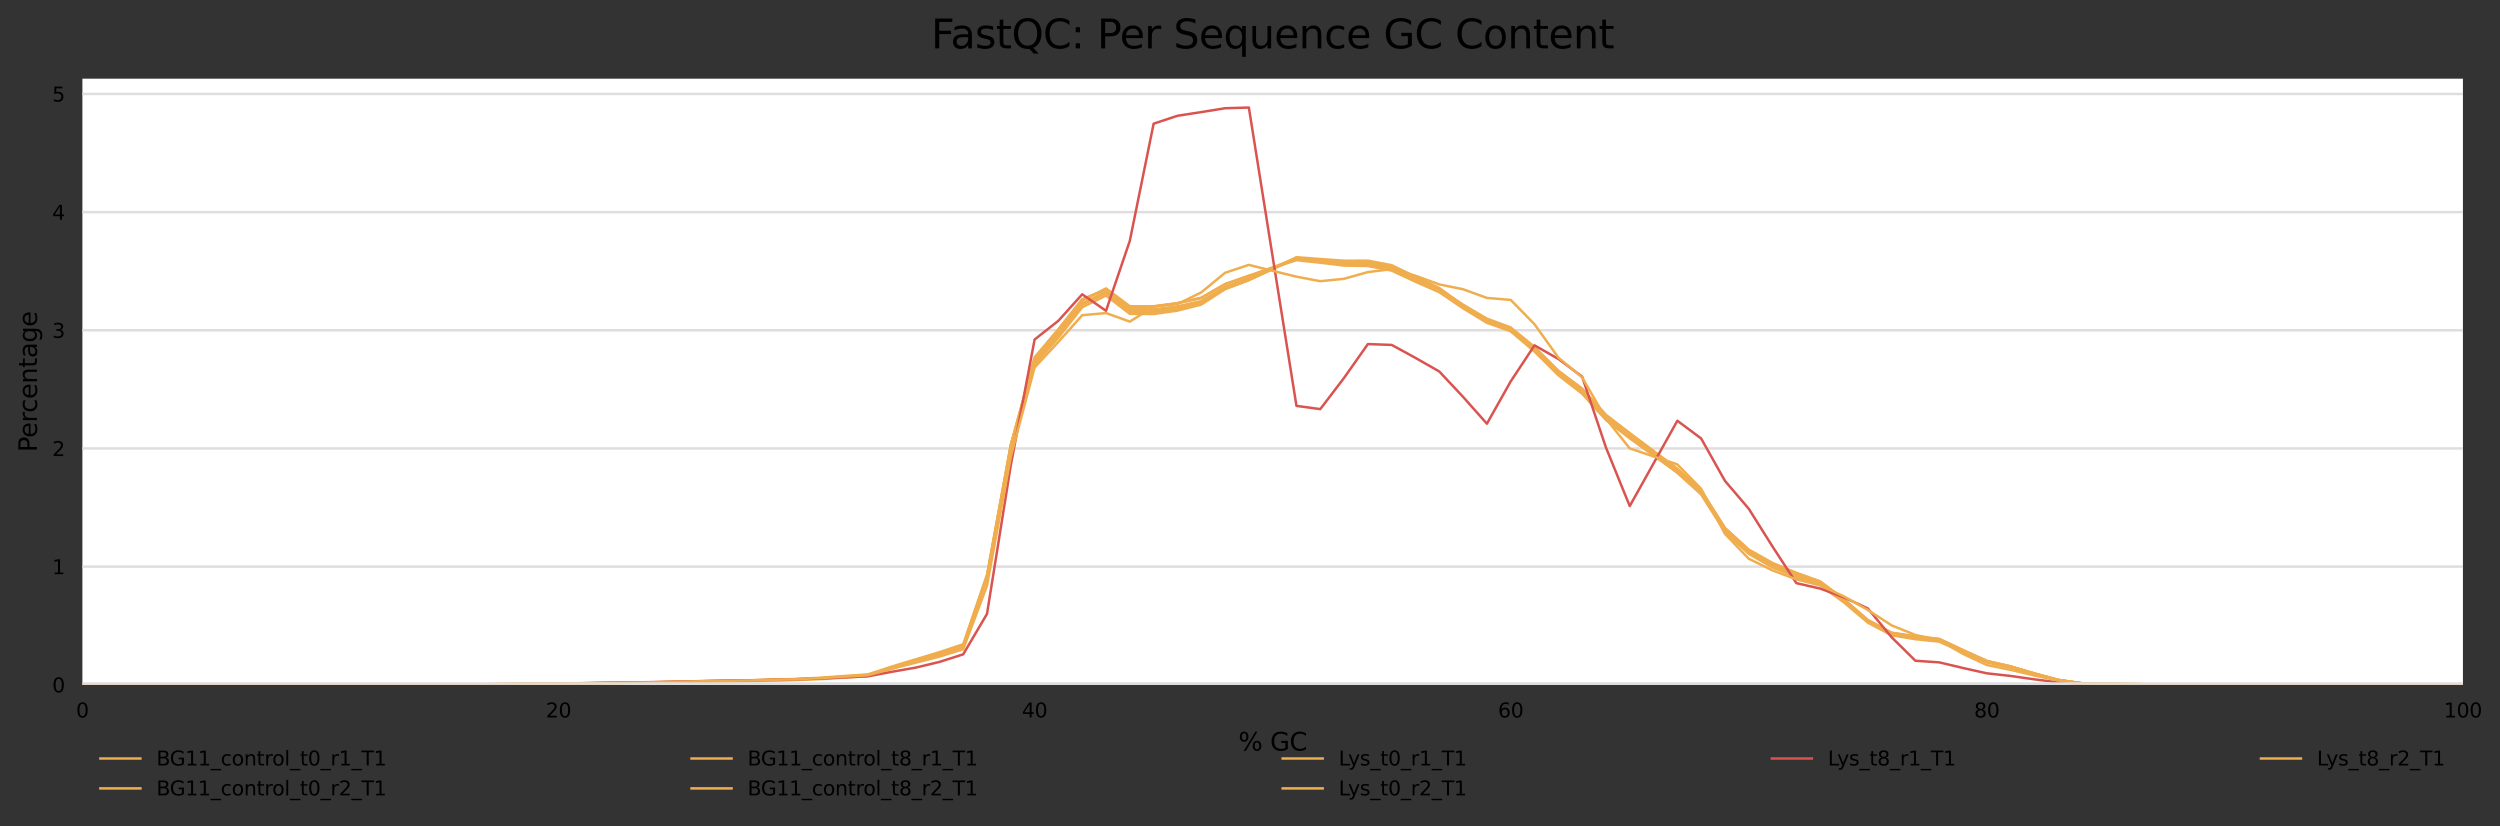 <?xml version="1.0" encoding="utf-8" standalone="no"?>
<!DOCTYPE svg PUBLIC "-//W3C//DTD SVG 1.1//EN"
  "http://www.w3.org/Graphics/SVG/1.1/DTD/svg11.dtd">
<svg xmlns:xlink="http://www.w3.org/1999/xlink" width="1000.298pt" height="330.542pt" viewBox="0 0 1000.298 330.542" xmlns="http://www.w3.org/2000/svg" version="1.1">
 <rect x="0" y="0" width="1000.298" height="330.542" fill="#333333" stroke="none"/>
 <defs>
  <style type="text/css">*{stroke-linejoin: round; stroke-linecap: butt}</style>
 </defs>
 <g id="figure_1">
  <g id="axes_1">
   <g id="patch_1">
    <path d="M 32.968 273.99 
L 985.463 273.99 
L 985.463 31.483 
L 32.968 31.483 
z
" style="fill: #ffffff"/>
   </g>
   <g id="matplotlib.axis_1">
    <g id="xtick_1">
     <g id="text_1">
      <!-- 0 -->
      <g transform="translate(30.423 287.069) scale(0.08 -0.08)">
       <defs>
        <path id="DejaVuSans-30" d="M 2034 4250 
Q 1547 4250 1301 3770 
Q 1056 3291 1056 2328 
Q 1056 1369 1301 889 
Q 1547 409 2034 409 
Q 2525 409 2770 889 
Q 3016 1369 3016 2328 
Q 3016 3291 2770 3770 
Q 2525 4250 2034 4250 
z
M 2034 4750 
Q 2819 4750 3233 4129 
Q 3647 3509 3647 2328 
Q 3647 1150 3233 529 
Q 2819 -91 2034 -91 
Q 1250 -91 836 529 
Q 422 1150 422 2328 
Q 422 3509 836 4129 
Q 1250 4750 2034 4750 
z
" transform="scale(0.016)"/>
       </defs>
       <use xlink:href="#DejaVuSans-30"/>
      </g>
     </g>
    </g>
    <g id="xtick_2">
     <g id="text_2">
      <!-- 20 -->
      <g transform="translate(218.377 287.069) scale(0.08 -0.08)">
       <defs>
        <path id="DejaVuSans-32" d="M 1228 531 
L 3431 531 
L 3431 0 
L 469 0 
L 469 531 
Q 828 903 1448 1529 
Q 2069 2156 2228 2338 
Q 2531 2678 2651 2914 
Q 2772 3150 2772 3378 
Q 2772 3750 2511 3984 
Q 2250 4219 1831 4219 
Q 1534 4219 1204 4116 
Q 875 4013 500 3803 
L 500 4441 
Q 881 4594 1212 4672 
Q 1544 4750 1819 4750 
Q 2544 4750 2975 4387 
Q 3406 4025 3406 3419 
Q 3406 3131 3298 2873 
Q 3191 2616 2906 2266 
Q 2828 2175 2409 1742 
Q 1991 1309 1228 531 
z
" transform="scale(0.016)"/>
       </defs>
       <use xlink:href="#DejaVuSans-32"/>
       <use xlink:href="#DejaVuSans-30" x="63.623"/>
      </g>
     </g>
    </g>
    <g id="xtick_3">
     <g id="text_3">
      <!-- 40 -->
      <g transform="translate(408.876 287.069) scale(0.08 -0.08)">
       <defs>
        <path id="DejaVuSans-34" d="M 2419 4116 
L 825 1625 
L 2419 1625 
L 2419 4116 
z
M 2253 4666 
L 3047 4666 
L 3047 1625 
L 3713 1625 
L 3713 1100 
L 3047 1100 
L 3047 0 
L 2419 0 
L 2419 1100 
L 313 1100 
L 313 1709 
L 2253 4666 
z
" transform="scale(0.016)"/>
       </defs>
       <use xlink:href="#DejaVuSans-34"/>
       <use xlink:href="#DejaVuSans-30" x="63.623"/>
      </g>
     </g>
    </g>
    <g id="xtick_4">
     <g id="text_4">
      <!-- 60 -->
      <g transform="translate(599.375 287.069) scale(0.08 -0.08)">
       <defs>
        <path id="DejaVuSans-36" d="M 2113 2584 
Q 1688 2584 1439 2293 
Q 1191 2003 1191 1497 
Q 1191 994 1439 701 
Q 1688 409 2113 409 
Q 2538 409 2786 701 
Q 3034 994 3034 1497 
Q 3034 2003 2786 2293 
Q 2538 2584 2113 2584 
z
M 3366 4563 
L 3366 3988 
Q 3128 4100 2886 4159 
Q 2644 4219 2406 4219 
Q 1781 4219 1451 3797 
Q 1122 3375 1075 2522 
Q 1259 2794 1537 2939 
Q 1816 3084 2150 3084 
Q 2853 3084 3261 2657 
Q 3669 2231 3669 1497 
Q 3669 778 3244 343 
Q 2819 -91 2113 -91 
Q 1303 -91 875 529 
Q 447 1150 447 2328 
Q 447 3434 972 4092 
Q 1497 4750 2381 4750 
Q 2619 4750 2861 4703 
Q 3103 4656 3366 4563 
z
" transform="scale(0.016)"/>
       </defs>
       <use xlink:href="#DejaVuSans-36"/>
       <use xlink:href="#DejaVuSans-30" x="63.623"/>
      </g>
     </g>
    </g>
    <g id="xtick_5">
     <g id="text_5">
      <!-- 80 -->
      <g transform="translate(789.874 287.069) scale(0.08 -0.08)">
       <defs>
        <path id="DejaVuSans-38" d="M 2034 2216 
Q 1584 2216 1326 1975 
Q 1069 1734 1069 1313 
Q 1069 891 1326 650 
Q 1584 409 2034 409 
Q 2484 409 2743 651 
Q 3003 894 3003 1313 
Q 3003 1734 2745 1975 
Q 2488 2216 2034 2216 
z
M 1403 2484 
Q 997 2584 770 2862 
Q 544 3141 544 3541 
Q 544 4100 942 4425 
Q 1341 4750 2034 4750 
Q 2731 4750 3128 4425 
Q 3525 4100 3525 3541 
Q 3525 3141 3298 2862 
Q 3072 2584 2669 2484 
Q 3125 2378 3379 2068 
Q 3634 1759 3634 1313 
Q 3634 634 3220 271 
Q 2806 -91 2034 -91 
Q 1263 -91 848 271 
Q 434 634 434 1313 
Q 434 1759 690 2068 
Q 947 2378 1403 2484 
z
M 1172 3481 
Q 1172 3119 1398 2916 
Q 1625 2713 2034 2713 
Q 2441 2713 2670 2916 
Q 2900 3119 2900 3481 
Q 2900 3844 2670 4047 
Q 2441 4250 2034 4250 
Q 1625 4250 1398 4047 
Q 1172 3844 1172 3481 
z
" transform="scale(0.016)"/>
       </defs>
       <use xlink:href="#DejaVuSans-38"/>
       <use xlink:href="#DejaVuSans-30" x="63.623"/>
      </g>
     </g>
    </g>
    <g id="xtick_6">
     <g id="text_6">
      <!-- 100 -->
      <g transform="translate(977.828 287.069) scale(0.08 -0.08)">
       <defs>
        <path id="DejaVuSans-31" d="M 794 531 
L 1825 531 
L 1825 4091 
L 703 3866 
L 703 4441 
L 1819 4666 
L 2450 4666 
L 2450 531 
L 3481 531 
L 3481 0 
L 794 0 
L 794 531 
z
" transform="scale(0.016)"/>
       </defs>
       <use xlink:href="#DejaVuSans-31"/>
       <use xlink:href="#DejaVuSans-30" x="63.623"/>
       <use xlink:href="#DejaVuSans-30" x="127.246"/>
      </g>
     </g>
    </g>
    <g id="text_7">
     <!-- % GC -->
     <g transform="translate(495.51 300.331) scale(0.1 -0.1)">
      <defs>
       <path id="DejaVuSans-25" d="M 4653 2053 
Q 4381 2053 4226 1822 
Q 4072 1591 4072 1178 
Q 4072 772 4226 539 
Q 4381 306 4653 306 
Q 4919 306 5073 539 
Q 5228 772 5228 1178 
Q 5228 1588 5073 1820 
Q 4919 2053 4653 2053 
z
M 4653 2450 
Q 5147 2450 5437 2106 
Q 5728 1763 5728 1178 
Q 5728 594 5436 251 
Q 5144 -91 4653 -91 
Q 4153 -91 3862 251 
Q 3572 594 3572 1178 
Q 3572 1766 3864 2108 
Q 4156 2450 4653 2450 
z
M 1428 4353 
Q 1159 4353 1004 4120 
Q 850 3888 850 3481 
Q 850 3069 1003 2837 
Q 1156 2606 1428 2606 
Q 1700 2606 1854 2837 
Q 2009 3069 2009 3481 
Q 2009 3884 1853 4118 
Q 1697 4353 1428 4353 
z
M 4250 4750 
L 4750 4750 
L 1831 -91 
L 1331 -91 
L 4250 4750 
z
M 1428 4750 
Q 1922 4750 2215 4408 
Q 2509 4066 2509 3481 
Q 2509 2891 2217 2550 
Q 1925 2209 1428 2209 
Q 931 2209 642 2551 
Q 353 2894 353 3481 
Q 353 4063 643 4406 
Q 934 4750 1428 4750 
z
" transform="scale(0.016)"/>
       <path id="DejaVuSans-20" transform="scale(0.016)"/>
       <path id="DejaVuSans-47" d="M 3809 666 
L 3809 1919 
L 2778 1919 
L 2778 2438 
L 4434 2438 
L 4434 434 
Q 4069 175 3628 42 
Q 3188 -91 2688 -91 
Q 1594 -91 976 548 
Q 359 1188 359 2328 
Q 359 3472 976 4111 
Q 1594 4750 2688 4750 
Q 3144 4750 3555 4637 
Q 3966 4525 4313 4306 
L 4313 3634 
Q 3963 3931 3569 4081 
Q 3175 4231 2741 4231 
Q 1884 4231 1454 3753 
Q 1025 3275 1025 2328 
Q 1025 1384 1454 906 
Q 1884 428 2741 428 
Q 3075 428 3337 486 
Q 3600 544 3809 666 
z
" transform="scale(0.016)"/>
       <path id="DejaVuSans-43" d="M 4122 4306 
L 4122 3641 
Q 3803 3938 3442 4084 
Q 3081 4231 2675 4231 
Q 1875 4231 1450 3742 
Q 1025 3253 1025 2328 
Q 1025 1406 1450 917 
Q 1875 428 2675 428 
Q 3081 428 3442 575 
Q 3803 722 4122 1019 
L 4122 359 
Q 3791 134 3420 21 
Q 3050 -91 2638 -91 
Q 1578 -91 968 557 
Q 359 1206 359 2328 
Q 359 3453 968 4101 
Q 1578 4750 2638 4750 
Q 3056 4750 3426 4639 
Q 3797 4528 4122 4306 
z
" transform="scale(0.016)"/>
      </defs>
      <use xlink:href="#DejaVuSans-25"/>
      <use xlink:href="#DejaVuSans-20" x="95.02"/>
      <use xlink:href="#DejaVuSans-47" x="126.807"/>
      <use xlink:href="#DejaVuSans-43" x="204.297"/>
     </g>
    </g>
   </g>
   <g id="matplotlib.axis_2">
    <g id="ytick_1">
     <g id="line2d_1">
      <path d="M 32.968 273.99 
L 985.463 273.99 
" clip-path="url(#p238d40c24c)" style="fill: none; stroke: #dedede; stroke-linecap: square"/>
     </g>
     <g id="text_8">
      <!-- 0 -->
      <g transform="translate(20.878 277.029) scale(0.08 -0.08)">
       <use xlink:href="#DejaVuSans-30"/>
      </g>
     </g>
    </g>
    <g id="ytick_2">
     <g id="line2d_2">
      <path d="M 32.968 226.711 
L 985.463 226.711 
" clip-path="url(#p238d40c24c)" style="fill: none; stroke: #dedede; stroke-linecap: square"/>
     </g>
     <g id="text_9">
      <!-- 1 -->
      <g transform="translate(20.878 229.75) scale(0.08 -0.08)">
       <use xlink:href="#DejaVuSans-31"/>
      </g>
     </g>
    </g>
    <g id="ytick_3">
     <g id="line2d_3">
      <path d="M 32.968 179.431 
L 985.463 179.431 
" clip-path="url(#p238d40c24c)" style="fill: none; stroke: #dedede; stroke-linecap: square"/>
     </g>
     <g id="text_10">
      <!-- 2 -->
      <g transform="translate(20.878 182.471) scale(0.08 -0.08)">
       <use xlink:href="#DejaVuSans-32"/>
      </g>
     </g>
    </g>
    <g id="ytick_4">
     <g id="line2d_4">
      <path d="M 32.968 132.152 
L 985.463 132.152 
" clip-path="url(#p238d40c24c)" style="fill: none; stroke: #dedede; stroke-linecap: square"/>
     </g>
     <g id="text_11">
      <!-- 3 -->
      <g transform="translate(20.878 135.191) scale(0.08 -0.08)">
       <defs>
        <path id="DejaVuSans-33" d="M 2597 2516 
Q 3050 2419 3304 2112 
Q 3559 1806 3559 1356 
Q 3559 666 3084 287 
Q 2609 -91 1734 -91 
Q 1441 -91 1130 -33 
Q 819 25 488 141 
L 488 750 
Q 750 597 1062 519 
Q 1375 441 1716 441 
Q 2309 441 2620 675 
Q 2931 909 2931 1356 
Q 2931 1769 2642 2001 
Q 2353 2234 1838 2234 
L 1294 2234 
L 1294 2753 
L 1863 2753 
Q 2328 2753 2575 2939 
Q 2822 3125 2822 3475 
Q 2822 3834 2567 4026 
Q 2313 4219 1838 4219 
Q 1578 4219 1281 4162 
Q 984 4106 628 3988 
L 628 4550 
Q 988 4650 1302 4700 
Q 1616 4750 1894 4750 
Q 2613 4750 3031 4423 
Q 3450 4097 3450 3541 
Q 3450 3153 3228 2886 
Q 3006 2619 2597 2516 
z
" transform="scale(0.016)"/>
       </defs>
       <use xlink:href="#DejaVuSans-33"/>
      </g>
     </g>
    </g>
    <g id="ytick_5">
     <g id="line2d_5">
      <path d="M 32.968 84.872 
L 985.463 84.872 
" clip-path="url(#p238d40c24c)" style="fill: none; stroke: #dedede; stroke-linecap: square"/>
     </g>
     <g id="text_12">
      <!-- 4 -->
      <g transform="translate(20.878 87.912) scale(0.08 -0.08)">
       <use xlink:href="#DejaVuSans-34"/>
      </g>
     </g>
    </g>
    <g id="ytick_6">
     <g id="line2d_6">
      <path d="M 32.968 37.593 
L 985.463 37.593 
" clip-path="url(#p238d40c24c)" style="fill: none; stroke: #dedede; stroke-linecap: square"/>
     </g>
     <g id="text_13">
      <!-- 5 -->
      <g transform="translate(20.878 40.632) scale(0.08 -0.08)">
       <defs>
        <path id="DejaVuSans-35" d="M 691 4666 
L 3169 4666 
L 3169 4134 
L 1269 4134 
L 1269 2991 
Q 1406 3038 1543 3061 
Q 1681 3084 1819 3084 
Q 2600 3084 3056 2656 
Q 3513 2228 3513 1497 
Q 3513 744 3044 326 
Q 2575 -91 1722 -91 
Q 1428 -91 1123 -41 
Q 819 9 494 109 
L 494 744 
Q 775 591 1075 516 
Q 1375 441 1709 441 
Q 2250 441 2565 725 
Q 2881 1009 2881 1497 
Q 2881 1984 2565 2268 
Q 2250 2553 1709 2553 
Q 1456 2553 1204 2497 
Q 953 2441 691 2322 
L 691 4666 
z
" transform="scale(0.016)"/>
       </defs>
       <use xlink:href="#DejaVuSans-35"/>
      </g>
     </g>
    </g>
    <g id="text_14">
     <!-- Percentage -->
     <g transform="translate(14.798 180.859) rotate(-90) scale(0.1 -0.1)">
      <defs>
       <path id="DejaVuSans-50" d="M 1259 4147 
L 1259 2394 
L 2053 2394 
Q 2494 2394 2734 2622 
Q 2975 2850 2975 3272 
Q 2975 3691 2734 3919 
Q 2494 4147 2053 4147 
L 1259 4147 
z
M 628 4666 
L 2053 4666 
Q 2838 4666 3239 4311 
Q 3641 3956 3641 3272 
Q 3641 2581 3239 2228 
Q 2838 1875 2053 1875 
L 1259 1875 
L 1259 0 
L 628 0 
L 628 4666 
z
" transform="scale(0.016)"/>
       <path id="DejaVuSans-65" d="M 3597 1894 
L 3597 1613 
L 953 1613 
Q 991 1019 1311 708 
Q 1631 397 2203 397 
Q 2534 397 2845 478 
Q 3156 559 3463 722 
L 3463 178 
Q 3153 47 2828 -22 
Q 2503 -91 2169 -91 
Q 1331 -91 842 396 
Q 353 884 353 1716 
Q 353 2575 817 3079 
Q 1281 3584 2069 3584 
Q 2775 3584 3186 3129 
Q 3597 2675 3597 1894 
z
M 3022 2063 
Q 3016 2534 2758 2815 
Q 2500 3097 2075 3097 
Q 1594 3097 1305 2825 
Q 1016 2553 972 2059 
L 3022 2063 
z
" transform="scale(0.016)"/>
       <path id="DejaVuSans-72" d="M 2631 2963 
Q 2534 3019 2420 3045 
Q 2306 3072 2169 3072 
Q 1681 3072 1420 2755 
Q 1159 2438 1159 1844 
L 1159 0 
L 581 0 
L 581 3500 
L 1159 3500 
L 1159 2956 
Q 1341 3275 1631 3429 
Q 1922 3584 2338 3584 
Q 2397 3584 2469 3576 
Q 2541 3569 2628 3553 
L 2631 2963 
z
" transform="scale(0.016)"/>
       <path id="DejaVuSans-63" d="M 3122 3366 
L 3122 2828 
Q 2878 2963 2633 3030 
Q 2388 3097 2138 3097 
Q 1578 3097 1268 2742 
Q 959 2388 959 1747 
Q 959 1106 1268 751 
Q 1578 397 2138 397 
Q 2388 397 2633 464 
Q 2878 531 3122 666 
L 3122 134 
Q 2881 22 2623 -34 
Q 2366 -91 2075 -91 
Q 1284 -91 818 406 
Q 353 903 353 1747 
Q 353 2603 823 3093 
Q 1294 3584 2113 3584 
Q 2378 3584 2631 3529 
Q 2884 3475 3122 3366 
z
" transform="scale(0.016)"/>
       <path id="DejaVuSans-6e" d="M 3513 2113 
L 3513 0 
L 2938 0 
L 2938 2094 
Q 2938 2591 2744 2837 
Q 2550 3084 2163 3084 
Q 1697 3084 1428 2787 
Q 1159 2491 1159 1978 
L 1159 0 
L 581 0 
L 581 3500 
L 1159 3500 
L 1159 2956 
Q 1366 3272 1645 3428 
Q 1925 3584 2291 3584 
Q 2894 3584 3203 3211 
Q 3513 2838 3513 2113 
z
" transform="scale(0.016)"/>
       <path id="DejaVuSans-74" d="M 1172 4494 
L 1172 3500 
L 2356 3500 
L 2356 3053 
L 1172 3053 
L 1172 1153 
Q 1172 725 1289 603 
Q 1406 481 1766 481 
L 2356 481 
L 2356 0 
L 1766 0 
Q 1100 0 847 248 
Q 594 497 594 1153 
L 594 3053 
L 172 3053 
L 172 3500 
L 594 3500 
L 594 4494 
L 1172 4494 
z
" transform="scale(0.016)"/>
       <path id="DejaVuSans-61" d="M 2194 1759 
Q 1497 1759 1228 1600 
Q 959 1441 959 1056 
Q 959 750 1161 570 
Q 1363 391 1709 391 
Q 2188 391 2477 730 
Q 2766 1069 2766 1631 
L 2766 1759 
L 2194 1759 
z
M 3341 1997 
L 3341 0 
L 2766 0 
L 2766 531 
Q 2569 213 2275 61 
Q 1981 -91 1556 -91 
Q 1019 -91 701 211 
Q 384 513 384 1019 
Q 384 1609 779 1909 
Q 1175 2209 1959 2209 
L 2766 2209 
L 2766 2266 
Q 2766 2663 2505 2880 
Q 2244 3097 1772 3097 
Q 1472 3097 1187 3025 
Q 903 2953 641 2809 
L 641 3341 
Q 956 3463 1253 3523 
Q 1550 3584 1831 3584 
Q 2591 3584 2966 3190 
Q 3341 2797 3341 1997 
z
" transform="scale(0.016)"/>
       <path id="DejaVuSans-67" d="M 2906 1791 
Q 2906 2416 2648 2759 
Q 2391 3103 1925 3103 
Q 1463 3103 1205 2759 
Q 947 2416 947 1791 
Q 947 1169 1205 825 
Q 1463 481 1925 481 
Q 2391 481 2648 825 
Q 2906 1169 2906 1791 
z
M 3481 434 
Q 3481 -459 3084 -895 
Q 2688 -1331 1869 -1331 
Q 1566 -1331 1297 -1286 
Q 1028 -1241 775 -1147 
L 775 -588 
Q 1028 -725 1275 -790 
Q 1522 -856 1778 -856 
Q 2344 -856 2625 -561 
Q 2906 -266 2906 331 
L 2906 616 
Q 2728 306 2450 153 
Q 2172 0 1784 0 
Q 1141 0 747 490 
Q 353 981 353 1791 
Q 353 2603 747 3093 
Q 1141 3584 1784 3584 
Q 2172 3584 2450 3431 
Q 2728 3278 2906 2969 
L 2906 3500 
L 3481 3500 
L 3481 434 
z
" transform="scale(0.016)"/>
      </defs>
      <use xlink:href="#DejaVuSans-50"/>
      <use xlink:href="#DejaVuSans-65" x="56.678"/>
      <use xlink:href="#DejaVuSans-72" x="118.201"/>
      <use xlink:href="#DejaVuSans-63" x="157.064"/>
      <use xlink:href="#DejaVuSans-65" x="212.045"/>
      <use xlink:href="#DejaVuSans-6e" x="273.568"/>
      <use xlink:href="#DejaVuSans-74" x="336.947"/>
      <use xlink:href="#DejaVuSans-61" x="376.156"/>
      <use xlink:href="#DejaVuSans-67" x="437.436"/>
      <use xlink:href="#DejaVuSans-65" x="500.912"/>
     </g>
    </g>
   </g>
   <g id="line2d_7">
    <path d="M 32.968 273.962 
L 42.493 273.962 
L 52.018 273.963 
L 61.543 273.962 
L 71.068 273.961 
L 80.593 273.962 
L 90.118 273.961 
L 99.643 273.959 
L 109.168 273.957 
L 118.693 273.954 
L 128.218 273.951 
L 137.743 273.948 
L 147.268 273.945 
L 156.792 273.932 
L 166.317 273.912 
L 175.842 273.888 
L 185.367 273.852 
L 194.892 273.802 
L 204.417 273.728 
L 213.942 273.643 
L 223.467 273.562 
L 232.992 273.461 
L 242.517 273.342 
L 252.042 273.227 
L 261.567 273.114 
L 271.092 272.978 
L 280.617 272.806 
L 290.142 272.685 
L 299.667 272.539 
L 309.192 272.336 
L 318.717 272.099 
L 328.242 271.74 
L 337.767 271.149 
L 347.291 270.551 
L 356.816 267.536 
L 366.341 264.708 
L 375.866 261.932 
L 385.391 258.879 
L 394.916 230.908 
L 404.441 178.98 
L 413.966 145.282 
L 423.491 134.222 
L 433.016 121.95 
L 442.541 117.264 
L 452.066 124.731 
L 461.591 124.856 
L 471.116 123.528 
L 480.641 121.324 
L 490.166 115.539 
L 499.691 112.041 
L 509.216 107.715 
L 518.741 103.375 
L 528.266 104.259 
L 537.79 105.573 
L 547.315 106.05 
L 556.84 107.709 
L 566.365 111.914 
L 575.89 115.871 
L 585.415 121.907 
L 594.94 127.487 
L 604.465 131.017 
L 613.99 138.793 
L 623.515 148.356 
L 633.04 155.869 
L 642.565 166.11 
L 652.09 173.278 
L 661.615 180.468 
L 671.14 187.634 
L 680.665 196.237 
L 690.19 211.236 
L 699.715 219.898 
L 709.24 225.264 
L 718.765 229.186 
L 728.289 232.606 
L 737.814 239.791 
L 747.339 248.136 
L 756.864 253.151 
L 766.389 254.552 
L 775.914 255.588 
L 785.439 260.106 
L 794.964 264.447 
L 804.489 266.63 
L 814.014 269.479 
L 823.539 272.065 
L 833.064 273.406 
L 842.589 273.589 
L 852.114 273.722 
L 861.639 273.827 
L 871.164 273.884 
L 880.689 273.907 
L 890.214 273.918 
L 899.739 273.934 
L 909.264 273.95 
L 918.788 273.957 
L 928.313 273.958 
L 937.838 273.96 
L 947.363 273.961 
L 956.888 273.961 
L 966.413 273.961 
L 975.938 273.961 
L 985.463 273.961 
" clip-path="url(#p238d40c24c)" style="fill: none; stroke: #f0ad4e; stroke-linecap: square"/>
   </g>
   <g id="line2d_8">
    <path d="M 32.968 273.964 
L 42.493 273.964 
L 52.018 273.964 
L 61.543 273.964 
L 71.068 273.963 
L 80.593 273.963 
L 90.118 273.963 
L 99.643 273.961 
L 109.168 273.958 
L 118.693 273.953 
L 128.218 273.95 
L 137.743 273.946 
L 147.268 273.941 
L 156.792 273.928 
L 166.317 273.909 
L 175.842 273.886 
L 185.367 273.851 
L 194.892 273.805 
L 204.417 273.731 
L 213.942 273.644 
L 223.467 273.559 
L 232.992 273.457 
L 242.517 273.342 
L 252.042 273.221 
L 261.567 273.088 
L 271.092 272.94 
L 280.617 272.749 
L 290.142 272.594 
L 299.667 272.432 
L 309.192 272.217 
L 318.717 271.937 
L 328.242 271.517 
L 337.767 270.878 
L 347.291 270.234 
L 356.816 267.242 
L 366.341 264.495 
L 375.866 261.765 
L 385.391 258.696 
L 394.916 231.034 
L 404.441 179.085 
L 413.966 144.792 
L 423.491 133.519 
L 433.016 121.37 
L 442.541 116.754 
L 452.066 124.175 
L 461.591 124.411 
L 471.116 123.229 
L 480.641 121.124 
L 490.166 115.44 
L 499.691 111.964 
L 509.216 107.564 
L 518.741 103.146 
L 528.266 103.993 
L 537.79 105.155 
L 547.315 105.501 
L 556.84 107.368 
L 566.365 111.795 
L 575.89 115.885 
L 585.415 122.232 
L 594.94 128 
L 604.465 131.486 
L 613.99 139.302 
L 623.515 148.791 
L 633.04 156.159 
L 642.565 166.413 
L 652.09 173.561 
L 661.615 180.88 
L 671.14 188.187 
L 680.665 196.654 
L 690.19 211.523 
L 699.715 220.299 
L 709.24 225.68 
L 718.765 229.49 
L 728.289 232.935 
L 737.814 240.239 
L 747.339 248.574 
L 756.864 253.486 
L 766.389 254.857 
L 775.914 255.818 
L 785.439 260.177 
L 794.964 264.444 
L 804.489 266.643 
L 814.014 269.467 
L 823.539 272.047 
L 833.064 273.406 
L 842.589 273.596 
L 852.114 273.735 
L 861.639 273.838 
L 871.164 273.888 
L 880.689 273.91 
L 890.214 273.922 
L 899.739 273.937 
L 909.264 273.949 
L 918.788 273.953 
L 928.313 273.954 
L 937.838 273.956 
L 947.363 273.957 
L 956.888 273.957 
L 966.413 273.957 
L 975.938 273.957 
L 985.463 273.957 
" clip-path="url(#p238d40c24c)" style="fill: none; stroke: #f0ad4e; stroke-linecap: square"/>
   </g>
   <g id="line2d_9">
    <path d="M 32.968 273.958 
L 42.493 273.957 
L 52.018 273.957 
L 61.543 273.956 
L 71.068 273.956 
L 80.593 273.956 
L 90.118 273.955 
L 99.643 273.954 
L 109.168 273.95 
L 118.693 273.946 
L 128.218 273.941 
L 137.743 273.937 
L 147.268 273.933 
L 156.792 273.916 
L 166.317 273.894 
L 175.842 273.869 
L 185.367 273.828 
L 194.892 273.775 
L 204.417 273.695 
L 213.942 273.598 
L 223.467 273.505 
L 232.992 273.391 
L 242.517 273.253 
L 252.042 273.113 
L 261.567 272.971 
L 271.092 272.805 
L 280.617 272.563 
L 290.142 272.367 
L 299.667 272.181 
L 309.192 271.935 
L 318.717 271.641 
L 328.242 271.176 
L 337.767 270.478 
L 347.291 269.82 
L 356.816 266.704 
L 366.341 263.815 
L 375.866 260.947 
L 385.391 257.769 
L 394.916 229.939 
L 404.441 177.934 
L 413.966 143.973 
L 423.491 132.744 
L 433.016 120.343 
L 442.541 115.394 
L 452.066 122.53 
L 461.591 122.596 
L 471.116 121.285 
L 480.641 119.102 
L 490.166 113.638 
L 499.691 110.46 
L 509.216 106.957 
L 518.741 103.433 
L 528.266 104.061 
L 537.79 104.86 
L 547.315 105.063 
L 556.84 106.593 
L 566.365 111.027 
L 575.89 115.625 
L 585.415 122.561 
L 594.94 128.733 
L 604.465 132.54 
L 613.99 140.69 
L 623.515 150.142 
L 633.04 157.551 
L 642.565 168.055 
L 652.09 175.396 
L 661.615 182.278 
L 671.14 189.132 
L 680.665 197.82 
L 690.19 212.827 
L 699.715 221.616 
L 709.24 227.061 
L 718.765 230.902 
L 728.289 234.208 
L 737.814 241.059 
L 747.339 249.119 
L 756.864 254.194 
L 766.389 255.76 
L 775.914 256.741 
L 785.439 260.962 
L 794.964 265.105 
L 804.489 267.182 
L 814.014 269.706 
L 823.539 272.098 
L 833.064 273.41 
L 842.589 273.586 
L 852.114 273.716 
L 861.639 273.82 
L 871.164 273.875 
L 880.689 273.899 
L 890.214 273.912 
L 899.739 273.929 
L 909.264 273.943 
L 918.788 273.948 
L 928.313 273.95 
L 937.838 273.951 
L 947.363 273.952 
L 956.888 273.952 
L 966.413 273.952 
L 975.938 273.951 
L 985.463 273.951 
" clip-path="url(#p238d40c24c)" style="fill: none; stroke: #f0ad4e; stroke-linecap: square"/>
   </g>
   <g id="line2d_10">
    <path d="M 32.968 273.961 
L 42.493 273.961 
L 52.018 273.961 
L 61.543 273.96 
L 71.068 273.96 
L 80.593 273.96 
L 90.118 273.959 
L 99.643 273.957 
L 109.168 273.954 
L 118.693 273.949 
L 128.218 273.945 
L 137.743 273.943 
L 147.268 273.939 
L 156.792 273.923 
L 166.317 273.903 
L 175.842 273.879 
L 185.367 273.838 
L 194.892 273.789 
L 204.417 273.716 
L 213.942 273.622 
L 223.467 273.533 
L 232.992 273.434 
L 242.517 273.303 
L 252.042 273.166 
L 261.567 273.032 
L 271.092 272.863 
L 280.617 272.661 
L 290.142 272.514 
L 299.667 272.328 
L 309.192 272.104 
L 318.717 271.86 
L 328.242 271.42 
L 337.767 270.726 
L 347.291 270.086 
L 356.816 267.132 
L 366.341 264.39 
L 375.866 261.617 
L 385.391 258.537 
L 394.916 231.139 
L 404.441 179.683 
L 413.966 146.024 
L 423.491 135.088 
L 433.016 122.935 
L 442.541 118.268 
L 452.066 125.573 
L 461.591 125.649 
L 471.116 124.297 
L 480.641 121.86 
L 490.166 115.716 
L 499.691 112.084 
L 509.216 107.505 
L 518.741 102.913 
L 528.266 103.637 
L 537.79 104.311 
L 547.315 104.297 
L 556.84 106.109 
L 566.365 110.715 
L 575.89 115.233 
L 585.415 122.115 
L 594.94 128.179 
L 604.465 131.927 
L 613.99 139.581 
L 623.515 148.372 
L 633.04 155.436 
L 642.565 165.975 
L 652.09 173.491 
L 661.615 180.539 
L 671.14 187.567 
L 680.665 196.271 
L 690.19 211.341 
L 699.715 220.14 
L 709.24 225.603 
L 718.765 229.457 
L 728.289 232.781 
L 737.814 239.795 
L 747.339 248.042 
L 756.864 253.203 
L 766.389 254.761 
L 775.914 255.759 
L 785.439 260.231 
L 794.964 264.611 
L 804.489 266.782 
L 814.014 269.487 
L 823.539 272.034 
L 833.064 273.409 
L 842.589 273.588 
L 852.114 273.717 
L 861.639 273.819 
L 871.164 273.878 
L 880.689 273.902 
L 890.214 273.915 
L 899.739 273.933 
L 909.264 273.947 
L 918.788 273.953 
L 928.313 273.954 
L 937.838 273.955 
L 947.363 273.956 
L 956.888 273.957 
L 966.413 273.957 
L 975.938 273.957 
L 985.463 273.957 
" clip-path="url(#p238d40c24c)" style="fill: none; stroke: #f0ad4e; stroke-linecap: square"/>
   </g>
   <g id="line2d_11">
    <path d="M 32.968 273.959 
L 42.493 273.959 
L 52.018 273.959 
L 61.543 273.958 
L 71.068 273.957 
L 80.593 273.957 
L 90.118 273.957 
L 99.643 273.955 
L 109.168 273.951 
L 118.693 273.945 
L 128.218 273.941 
L 137.743 273.936 
L 147.268 273.931 
L 156.792 273.917 
L 166.317 273.9 
L 175.842 273.875 
L 185.367 273.834 
L 194.892 273.779 
L 204.417 273.703 
L 213.942 273.609 
L 223.467 273.518 
L 232.992 273.403 
L 242.517 273.272 
L 252.042 273.138 
L 261.567 272.998 
L 271.092 272.823 
L 280.617 272.589 
L 290.142 272.425 
L 299.667 272.271 
L 309.192 272.053 
L 318.717 271.766 
L 328.242 271.361 
L 337.767 270.746 
L 347.291 270.106 
L 356.816 267.076 
L 366.341 264.292 
L 375.866 261.489 
L 385.391 258.337 
L 394.916 230.756 
L 404.441 178.121 
L 413.966 143.015 
L 423.491 131.753 
L 433.016 119.758 
L 442.541 115.844 
L 452.066 123.129 
L 461.591 122.566 
L 471.116 121.313 
L 480.641 119.306 
L 490.166 113.73 
L 499.691 110.268 
L 509.216 107.198 
L 518.741 104.107 
L 528.266 105.118 
L 537.79 106.267 
L 547.315 106.445 
L 556.84 108.283 
L 566.365 112.735 
L 575.89 116.923 
L 585.415 123.383 
L 594.94 129.183 
L 604.465 132.48 
L 613.99 140.123 
L 623.515 149.477 
L 633.04 156.778 
L 642.565 167.335 
L 652.09 174.747 
L 661.615 181.725 
L 671.14 188.681 
L 680.665 197.144 
L 690.19 211.973 
L 699.715 220.664 
L 709.24 226.083 
L 718.765 229.985 
L 728.289 233.391 
L 737.814 240.504 
L 747.339 248.74 
L 756.864 253.799 
L 766.389 255.261 
L 775.914 256.188 
L 785.439 260.457 
L 794.964 264.648 
L 804.489 266.77 
L 814.014 269.529 
L 823.539 272.09 
L 833.064 273.419 
L 842.589 273.589 
L 852.114 273.716 
L 861.639 273.817 
L 871.164 273.872 
L 880.689 273.895 
L 890.214 273.904 
L 899.739 273.922 
L 909.264 273.937 
L 918.788 273.943 
L 928.313 273.944 
L 937.838 273.946 
L 947.363 273.947 
L 956.888 273.947 
L 966.413 273.947 
L 975.938 273.947 
L 985.463 273.947 
" clip-path="url(#p238d40c24c)" style="fill: none; stroke: #f0ad4e; stroke-linecap: square"/>
   </g>
   <g id="line2d_12">
    <path d="M 32.968 273.96 
L 42.493 273.96 
L 52.018 273.96 
L 61.543 273.959 
L 71.068 273.958 
L 80.593 273.958 
L 90.118 273.957 
L 99.643 273.956 
L 109.168 273.952 
L 118.693 273.947 
L 128.218 273.943 
L 137.743 273.938 
L 147.268 273.933 
L 156.792 273.918 
L 166.317 273.9 
L 175.842 273.88 
L 185.367 273.847 
L 194.892 273.798 
L 204.417 273.723 
L 213.942 273.637 
L 223.467 273.548 
L 232.992 273.434 
L 242.517 273.307 
L 252.042 273.183 
L 261.567 273.049 
L 271.092 272.885 
L 280.617 272.666 
L 290.142 272.487 
L 299.667 272.315 
L 309.192 272.103 
L 318.717 271.831 
L 328.242 271.417 
L 337.767 270.79 
L 347.291 270.139 
L 356.816 267.104 
L 366.341 264.321 
L 375.866 261.5 
L 385.391 258.38 
L 394.916 230.697 
L 404.441 178.125 
L 413.966 143.136 
L 423.491 131.783 
L 433.016 119.819 
L 442.541 115.814 
L 452.066 123.642 
L 461.591 123.789 
L 471.116 122.581 
L 480.641 120.479 
L 490.166 114.774 
L 499.691 111.278 
L 509.216 107.279 
L 518.741 103.262 
L 528.266 104.175 
L 537.79 105.459 
L 547.315 105.868 
L 556.84 107.758 
L 566.365 111.983 
L 575.89 115.869 
L 585.415 122.25 
L 594.94 128.001 
L 604.465 131.554 
L 613.99 139.579 
L 623.515 149.267 
L 633.04 156.785 
L 642.565 167.299 
L 652.09 174.653 
L 661.615 181.9 
L 671.14 189.125 
L 680.665 197.627 
L 690.19 212.384 
L 699.715 220.982 
L 709.24 226.307 
L 718.765 230.076 
L 728.289 233.422 
L 737.814 240.527 
L 747.339 248.809 
L 756.864 253.807 
L 766.389 255.191 
L 775.914 256.149 
L 785.439 260.462 
L 794.964 264.663 
L 804.489 266.786 
L 814.014 269.532 
L 823.539 272.086 
L 833.064 273.427 
L 842.589 273.601 
L 852.114 273.729 
L 861.639 273.828 
L 871.164 273.878 
L 880.689 273.9 
L 890.214 273.909 
L 899.739 273.924 
L 909.264 273.94 
L 918.788 273.945 
L 928.313 273.946 
L 937.838 273.948 
L 947.363 273.949 
L 956.888 273.949 
L 966.413 273.949 
L 975.938 273.949 
L 985.463 273.949 
" clip-path="url(#p238d40c24c)" style="fill: none; stroke: #f0ad4e; stroke-linecap: square"/>
   </g>
   <g id="line2d_13">
    <path d="M 32.968 273.961 
L 42.493 273.961 
L 52.018 273.961 
L 61.543 273.96 
L 71.068 273.959 
L 80.593 273.959 
L 90.118 273.958 
L 99.643 273.955 
L 109.168 273.949 
L 118.693 273.942 
L 128.218 273.936 
L 137.743 273.932 
L 147.268 273.928 
L 156.792 273.911 
L 166.317 273.887 
L 175.842 273.859 
L 185.367 273.816 
L 194.892 273.761 
L 204.417 273.672 
L 213.942 273.567 
L 223.467 273.473 
L 232.992 273.35 
L 242.517 273.205 
L 252.042 273.067 
L 261.567 272.915 
L 271.092 272.742 
L 280.617 272.522 
L 290.142 272.343 
L 299.667 272.206 
L 309.192 272.002 
L 318.717 271.768 
L 328.242 271.484 
L 337.767 271.028 
L 347.291 270.604 
L 356.816 268.803 
L 366.341 267.135 
L 375.866 264.855 
L 385.391 261.81 
L 394.916 245.627 
L 404.441 186.171 
L 413.966 135.842 
L 423.491 128.331 
L 433.016 117.76 
L 442.541 124.359 
L 452.066 96.347 
L 461.591 49.481 
L 471.116 46.331 
L 480.641 44.85 
L 490.166 43.311 
L 499.691 43.03 
L 509.216 102.76 
L 518.741 162.398 
L 528.266 163.695 
L 537.79 151.193 
L 547.315 137.671 
L 556.84 138.011 
L 566.365 143.206 
L 575.89 148.646 
L 585.415 158.809 
L 594.94 169.537 
L 604.465 152.598 
L 613.99 138.175 
L 623.515 143.618 
L 633.04 150.685 
L 642.565 179.047 
L 652.09 202.485 
L 661.615 185.421 
L 671.14 168.35 
L 680.665 175.449 
L 690.19 192.415 
L 699.715 203.563 
L 709.24 218.72 
L 718.765 233.327 
L 728.289 235.504 
L 737.814 239.053 
L 747.339 243.437 
L 756.864 254.965 
L 766.389 264.379 
L 775.914 265.022 
L 785.439 267.278 
L 794.964 269.406 
L 804.489 270.462 
L 814.014 271.821 
L 823.539 273.021 
L 833.064 273.651 
L 842.589 273.757 
L 852.114 273.823 
L 861.639 273.871 
L 871.164 273.903 
L 880.689 273.918 
L 890.214 273.924 
L 899.739 273.935 
L 909.264 273.944 
L 918.788 273.948 
L 928.313 273.95 
L 937.838 273.952 
L 947.363 273.953 
L 956.888 273.953 
L 966.413 273.953 
L 975.938 273.953 
L 985.463 273.953 
" clip-path="url(#p238d40c24c)" style="fill: none; stroke: #d9534f; stroke-linecap: square"/>
   </g>
   <g id="line2d_14">
    <path d="M 32.968 273.956 
L 42.493 273.955 
L 52.018 273.955 
L 61.543 273.954 
L 71.068 273.953 
L 80.593 273.954 
L 90.118 273.952 
L 99.643 273.949 
L 109.168 273.944 
L 118.693 273.94 
L 128.218 273.936 
L 137.743 273.931 
L 147.268 273.927 
L 156.792 273.912 
L 166.317 273.89 
L 175.842 273.863 
L 185.367 273.825 
L 194.892 273.772 
L 204.417 273.688 
L 213.942 273.597 
L 223.467 273.504 
L 232.992 273.374 
L 242.517 273.243 
L 252.042 273.12 
L 261.567 272.979 
L 271.092 272.801 
L 280.617 272.585 
L 290.142 272.424 
L 299.667 272.252 
L 309.192 272.022 
L 318.717 271.738 
L 328.242 271.338 
L 337.767 270.749 
L 347.291 270.178 
L 356.816 267.572 
L 366.341 265.162 
L 375.866 262.737 
L 385.391 259.772 
L 394.916 234.361 
L 404.441 182.695 
L 413.966 147.029 
L 423.491 136.8 
L 433.016 126.116 
L 442.541 125.258 
L 452.066 128.685 
L 461.591 122.681 
L 471.116 121.669 
L 480.641 117 
L 490.166 109.159 
L 499.691 105.982 
L 509.216 108.379 
L 518.741 110.704 
L 528.266 112.513 
L 537.79 111.552 
L 547.315 108.867 
L 556.84 107.701 
L 566.365 110.325 
L 575.89 113.807 
L 585.415 115.737 
L 594.94 119.202 
L 604.465 119.996 
L 613.99 129.743 
L 623.515 143.072 
L 633.04 150.985 
L 642.565 167.512 
L 652.09 179.422 
L 661.615 182.626 
L 671.14 185.824 
L 680.665 195.592 
L 690.19 213.62 
L 699.715 223.562 
L 709.24 228.238 
L 718.765 231.819 
L 728.289 234.224 
L 737.814 238.648 
L 747.339 244.041 
L 756.864 250.22 
L 766.389 254.052 
L 775.914 256.167 
L 785.439 261.63 
L 794.964 266.09 
L 804.489 268.029 
L 814.014 270.282 
L 823.539 272.303 
L 833.064 273.456 
L 842.589 273.612 
L 852.114 273.712 
L 861.639 273.8 
L 871.164 273.863 
L 880.689 273.897 
L 890.214 273.912 
L 899.739 273.928 
L 909.264 273.942 
L 918.788 273.948 
L 928.313 273.949 
L 937.838 273.951 
L 947.363 273.952 
L 956.888 273.952 
L 966.413 273.952 
L 975.938 273.952 
L 985.463 273.952 
" clip-path="url(#p238d40c24c)" style="fill: none; stroke: #f0ad4e; stroke-linecap: square"/>
   </g>
   <g id="line2d_15">
    <path d="M 32.968 273.99 
L 985.463 273.99 
" clip-path="url(#p238d40c24c)" style="fill: none; stroke: #dedede; stroke-width: 2; stroke-linecap: square"/>
   </g>
   <g id="text_15">
    <!-- FastQC: Per Sequence GC Content -->
    <g transform="translate(372.579 19.358) scale(0.16 -0.16)">
     <defs>
      <path id="DejaVuSans-46" d="M 628 4666 
L 3309 4666 
L 3309 4134 
L 1259 4134 
L 1259 2759 
L 3109 2759 
L 3109 2228 
L 1259 2228 
L 1259 0 
L 628 0 
L 628 4666 
z
" transform="scale(0.016)"/>
      <path id="DejaVuSans-73" d="M 2834 3397 
L 2834 2853 
Q 2591 2978 2328 3040 
Q 2066 3103 1784 3103 
Q 1356 3103 1142 2972 
Q 928 2841 928 2578 
Q 928 2378 1081 2264 
Q 1234 2150 1697 2047 
L 1894 2003 
Q 2506 1872 2764 1633 
Q 3022 1394 3022 966 
Q 3022 478 2636 193 
Q 2250 -91 1575 -91 
Q 1294 -91 989 -36 
Q 684 19 347 128 
L 347 722 
Q 666 556 975 473 
Q 1284 391 1588 391 
Q 1994 391 2212 530 
Q 2431 669 2431 922 
Q 2431 1156 2273 1281 
Q 2116 1406 1581 1522 
L 1381 1569 
Q 847 1681 609 1914 
Q 372 2147 372 2553 
Q 372 3047 722 3315 
Q 1072 3584 1716 3584 
Q 2034 3584 2315 3537 
Q 2597 3491 2834 3397 
z
" transform="scale(0.016)"/>
      <path id="DejaVuSans-51" d="M 2522 4238 
Q 1834 4238 1429 3725 
Q 1025 3213 1025 2328 
Q 1025 1447 1429 934 
Q 1834 422 2522 422 
Q 3209 422 3611 934 
Q 4013 1447 4013 2328 
Q 4013 3213 3611 3725 
Q 3209 4238 2522 4238 
z
M 3406 84 
L 4238 -825 
L 3475 -825 
L 2784 -78 
Q 2681 -84 2626 -87 
Q 2572 -91 2522 -91 
Q 1538 -91 948 567 
Q 359 1225 359 2328 
Q 359 3434 948 4092 
Q 1538 4750 2522 4750 
Q 3503 4750 4090 4092 
Q 4678 3434 4678 2328 
Q 4678 1516 4351 937 
Q 4025 359 3406 84 
z
" transform="scale(0.016)"/>
      <path id="DejaVuSans-3a" d="M 750 794 
L 1409 794 
L 1409 0 
L 750 0 
L 750 794 
z
M 750 3309 
L 1409 3309 
L 1409 2516 
L 750 2516 
L 750 3309 
z
" transform="scale(0.016)"/>
      <path id="DejaVuSans-53" d="M 3425 4513 
L 3425 3897 
Q 3066 4069 2747 4153 
Q 2428 4238 2131 4238 
Q 1616 4238 1336 4038 
Q 1056 3838 1056 3469 
Q 1056 3159 1242 3001 
Q 1428 2844 1947 2747 
L 2328 2669 
Q 3034 2534 3370 2195 
Q 3706 1856 3706 1288 
Q 3706 609 3251 259 
Q 2797 -91 1919 -91 
Q 1588 -91 1214 -16 
Q 841 59 441 206 
L 441 856 
Q 825 641 1194 531 
Q 1563 422 1919 422 
Q 2459 422 2753 634 
Q 3047 847 3047 1241 
Q 3047 1584 2836 1778 
Q 2625 1972 2144 2069 
L 1759 2144 
Q 1053 2284 737 2584 
Q 422 2884 422 3419 
Q 422 4038 858 4394 
Q 1294 4750 2059 4750 
Q 2388 4750 2728 4690 
Q 3069 4631 3425 4513 
z
" transform="scale(0.016)"/>
      <path id="DejaVuSans-71" d="M 947 1747 
Q 947 1113 1208 752 
Q 1469 391 1925 391 
Q 2381 391 2643 752 
Q 2906 1113 2906 1747 
Q 2906 2381 2643 2742 
Q 2381 3103 1925 3103 
Q 1469 3103 1208 2742 
Q 947 2381 947 1747 
z
M 2906 525 
Q 2725 213 2448 61 
Q 2172 -91 1784 -91 
Q 1150 -91 751 415 
Q 353 922 353 1747 
Q 353 2572 751 3078 
Q 1150 3584 1784 3584 
Q 2172 3584 2448 3432 
Q 2725 3281 2906 2969 
L 2906 3500 
L 3481 3500 
L 3481 -1331 
L 2906 -1331 
L 2906 525 
z
" transform="scale(0.016)"/>
      <path id="DejaVuSans-75" d="M 544 1381 
L 544 3500 
L 1119 3500 
L 1119 1403 
Q 1119 906 1312 657 
Q 1506 409 1894 409 
Q 2359 409 2629 706 
Q 2900 1003 2900 1516 
L 2900 3500 
L 3475 3500 
L 3475 0 
L 2900 0 
L 2900 538 
Q 2691 219 2414 64 
Q 2138 -91 1772 -91 
Q 1169 -91 856 284 
Q 544 659 544 1381 
z
M 1991 3584 
L 1991 3584 
z
" transform="scale(0.016)"/>
      <path id="DejaVuSans-6f" d="M 1959 3097 
Q 1497 3097 1228 2736 
Q 959 2375 959 1747 
Q 959 1119 1226 758 
Q 1494 397 1959 397 
Q 2419 397 2687 759 
Q 2956 1122 2956 1747 
Q 2956 2369 2687 2733 
Q 2419 3097 1959 3097 
z
M 1959 3584 
Q 2709 3584 3137 3096 
Q 3566 2609 3566 1747 
Q 3566 888 3137 398 
Q 2709 -91 1959 -91 
Q 1206 -91 779 398 
Q 353 888 353 1747 
Q 353 2609 779 3096 
Q 1206 3584 1959 3584 
z
" transform="scale(0.016)"/>
     </defs>
     <use xlink:href="#DejaVuSans-46"/>
     <use xlink:href="#DejaVuSans-61" x="48.395"/>
     <use xlink:href="#DejaVuSans-73" x="109.674"/>
     <use xlink:href="#DejaVuSans-74" x="161.773"/>
     <use xlink:href="#DejaVuSans-51" x="200.982"/>
     <use xlink:href="#DejaVuSans-43" x="279.693"/>
     <use xlink:href="#DejaVuSans-3a" x="349.518"/>
     <use xlink:href="#DejaVuSans-20" x="383.209"/>
     <use xlink:href="#DejaVuSans-50" x="414.996"/>
     <use xlink:href="#DejaVuSans-65" x="471.674"/>
     <use xlink:href="#DejaVuSans-72" x="533.197"/>
     <use xlink:href="#DejaVuSans-20" x="574.311"/>
     <use xlink:href="#DejaVuSans-53" x="606.098"/>
     <use xlink:href="#DejaVuSans-65" x="669.574"/>
     <use xlink:href="#DejaVuSans-71" x="731.098"/>
     <use xlink:href="#DejaVuSans-75" x="794.574"/>
     <use xlink:href="#DejaVuSans-65" x="857.953"/>
     <use xlink:href="#DejaVuSans-6e" x="919.477"/>
     <use xlink:href="#DejaVuSans-63" x="982.855"/>
     <use xlink:href="#DejaVuSans-65" x="1037.836"/>
     <use xlink:href="#DejaVuSans-20" x="1099.359"/>
     <use xlink:href="#DejaVuSans-47" x="1131.146"/>
     <use xlink:href="#DejaVuSans-43" x="1208.637"/>
     <use xlink:href="#DejaVuSans-20" x="1278.461"/>
     <use xlink:href="#DejaVuSans-43" x="1310.248"/>
     <use xlink:href="#DejaVuSans-6f" x="1380.072"/>
     <use xlink:href="#DejaVuSans-6e" x="1441.254"/>
     <use xlink:href="#DejaVuSans-74" x="1504.633"/>
     <use xlink:href="#DejaVuSans-65" x="1543.842"/>
     <use xlink:href="#DejaVuSans-6e" x="1605.365"/>
     <use xlink:href="#DejaVuSans-74" x="1668.744"/>
    </g>
   </g>
   <g id="legend_1">
    <g id="line2d_16">
     <path d="M 40.168 303.49 
L 48.168 303.49 
L 56.168 303.49 
" style="fill: none; stroke: #f0ad4e; stroke-linecap: square"/>
    </g>
    <g id="text_16">
     <!-- BG11_control_t0_r1_T1 -->
     <g transform="translate(62.568 306.29) scale(0.08 -0.08)">
      <defs>
       <path id="DejaVuSans-42" d="M 1259 2228 
L 1259 519 
L 2272 519 
Q 2781 519 3026 730 
Q 3272 941 3272 1375 
Q 3272 1813 3026 2020 
Q 2781 2228 2272 2228 
L 1259 2228 
z
M 1259 4147 
L 1259 2741 
L 2194 2741 
Q 2656 2741 2882 2914 
Q 3109 3088 3109 3444 
Q 3109 3797 2882 3972 
Q 2656 4147 2194 4147 
L 1259 4147 
z
M 628 4666 
L 2241 4666 
Q 2963 4666 3353 4366 
Q 3744 4066 3744 3513 
Q 3744 3084 3544 2831 
Q 3344 2578 2956 2516 
Q 3422 2416 3680 2098 
Q 3938 1781 3938 1306 
Q 3938 681 3513 340 
Q 3088 0 2303 0 
L 628 0 
L 628 4666 
z
" transform="scale(0.016)"/>
       <path id="DejaVuSans-5f" d="M 3263 -1063 
L 3263 -1509 
L -63 -1509 
L -63 -1063 
L 3263 -1063 
z
" transform="scale(0.016)"/>
       <path id="DejaVuSans-6c" d="M 603 4863 
L 1178 4863 
L 1178 0 
L 603 0 
L 603 4863 
z
" transform="scale(0.016)"/>
       <path id="DejaVuSans-54" d="M -19 4666 
L 3928 4666 
L 3928 4134 
L 2272 4134 
L 2272 0 
L 1638 0 
L 1638 4134 
L -19 4134 
L -19 4666 
z
" transform="scale(0.016)"/>
      </defs>
      <use xlink:href="#DejaVuSans-42"/>
      <use xlink:href="#DejaVuSans-47" x="66.854"/>
      <use xlink:href="#DejaVuSans-31" x="144.344"/>
      <use xlink:href="#DejaVuSans-31" x="207.967"/>
      <use xlink:href="#DejaVuSans-5f" x="271.59"/>
      <use xlink:href="#DejaVuSans-63" x="321.59"/>
      <use xlink:href="#DejaVuSans-6f" x="376.57"/>
      <use xlink:href="#DejaVuSans-6e" x="437.752"/>
      <use xlink:href="#DejaVuSans-74" x="501.131"/>
      <use xlink:href="#DejaVuSans-72" x="540.34"/>
      <use xlink:href="#DejaVuSans-6f" x="579.203"/>
      <use xlink:href="#DejaVuSans-6c" x="640.385"/>
      <use xlink:href="#DejaVuSans-5f" x="668.168"/>
      <use xlink:href="#DejaVuSans-74" x="718.168"/>
      <use xlink:href="#DejaVuSans-30" x="757.377"/>
      <use xlink:href="#DejaVuSans-5f" x="821"/>
      <use xlink:href="#DejaVuSans-72" x="871"/>
      <use xlink:href="#DejaVuSans-31" x="912.113"/>
      <use xlink:href="#DejaVuSans-5f" x="975.736"/>
      <use xlink:href="#DejaVuSans-54" x="1025.736"/>
      <use xlink:href="#DejaVuSans-31" x="1086.82"/>
     </g>
    </g>
    <g id="line2d_17">
     <path d="M 40.168 315.455 
L 48.168 315.455 
L 56.168 315.455 
" style="fill: none; stroke: #f0ad4e; stroke-linecap: square"/>
    </g>
    <g id="text_17">
     <!-- BG11_control_t0_r2_T1 -->
     <g transform="translate(62.568 318.255) scale(0.08 -0.08)">
      <use xlink:href="#DejaVuSans-42"/>
      <use xlink:href="#DejaVuSans-47" x="66.854"/>
      <use xlink:href="#DejaVuSans-31" x="144.344"/>
      <use xlink:href="#DejaVuSans-31" x="207.967"/>
      <use xlink:href="#DejaVuSans-5f" x="271.59"/>
      <use xlink:href="#DejaVuSans-63" x="321.59"/>
      <use xlink:href="#DejaVuSans-6f" x="376.57"/>
      <use xlink:href="#DejaVuSans-6e" x="437.752"/>
      <use xlink:href="#DejaVuSans-74" x="501.131"/>
      <use xlink:href="#DejaVuSans-72" x="540.34"/>
      <use xlink:href="#DejaVuSans-6f" x="579.203"/>
      <use xlink:href="#DejaVuSans-6c" x="640.385"/>
      <use xlink:href="#DejaVuSans-5f" x="668.168"/>
      <use xlink:href="#DejaVuSans-74" x="718.168"/>
      <use xlink:href="#DejaVuSans-30" x="757.377"/>
      <use xlink:href="#DejaVuSans-5f" x="821"/>
      <use xlink:href="#DejaVuSans-72" x="871"/>
      <use xlink:href="#DejaVuSans-32" x="912.113"/>
      <use xlink:href="#DejaVuSans-5f" x="975.736"/>
      <use xlink:href="#DejaVuSans-54" x="1025.736"/>
      <use xlink:href="#DejaVuSans-31" x="1086.82"/>
     </g>
    </g>
    <g id="line2d_18">
     <path d="M 276.701 303.49 
L 284.701 303.49 
L 292.701 303.49 
" style="fill: none; stroke: #f0ad4e; stroke-linecap: square"/>
    </g>
    <g id="text_18">
     <!-- BG11_control_t8_r1_T1 -->
     <g transform="translate(299.101 306.29) scale(0.08 -0.08)">
      <use xlink:href="#DejaVuSans-42"/>
      <use xlink:href="#DejaVuSans-47" x="66.854"/>
      <use xlink:href="#DejaVuSans-31" x="144.344"/>
      <use xlink:href="#DejaVuSans-31" x="207.967"/>
      <use xlink:href="#DejaVuSans-5f" x="271.59"/>
      <use xlink:href="#DejaVuSans-63" x="321.59"/>
      <use xlink:href="#DejaVuSans-6f" x="376.57"/>
      <use xlink:href="#DejaVuSans-6e" x="437.752"/>
      <use xlink:href="#DejaVuSans-74" x="501.131"/>
      <use xlink:href="#DejaVuSans-72" x="540.34"/>
      <use xlink:href="#DejaVuSans-6f" x="579.203"/>
      <use xlink:href="#DejaVuSans-6c" x="640.385"/>
      <use xlink:href="#DejaVuSans-5f" x="668.168"/>
      <use xlink:href="#DejaVuSans-74" x="718.168"/>
      <use xlink:href="#DejaVuSans-38" x="757.377"/>
      <use xlink:href="#DejaVuSans-5f" x="821"/>
      <use xlink:href="#DejaVuSans-72" x="871"/>
      <use xlink:href="#DejaVuSans-31" x="912.113"/>
      <use xlink:href="#DejaVuSans-5f" x="975.736"/>
      <use xlink:href="#DejaVuSans-54" x="1025.736"/>
      <use xlink:href="#DejaVuSans-31" x="1086.82"/>
     </g>
    </g>
    <g id="line2d_19">
     <path d="M 276.701 315.455 
L 284.701 315.455 
L 292.701 315.455 
" style="fill: none; stroke: #f0ad4e; stroke-linecap: square"/>
    </g>
    <g id="text_19">
     <!-- BG11_control_t8_r2_T1 -->
     <g transform="translate(299.101 318.255) scale(0.08 -0.08)">
      <use xlink:href="#DejaVuSans-42"/>
      <use xlink:href="#DejaVuSans-47" x="66.854"/>
      <use xlink:href="#DejaVuSans-31" x="144.344"/>
      <use xlink:href="#DejaVuSans-31" x="207.967"/>
      <use xlink:href="#DejaVuSans-5f" x="271.59"/>
      <use xlink:href="#DejaVuSans-63" x="321.59"/>
      <use xlink:href="#DejaVuSans-6f" x="376.57"/>
      <use xlink:href="#DejaVuSans-6e" x="437.752"/>
      <use xlink:href="#DejaVuSans-74" x="501.131"/>
      <use xlink:href="#DejaVuSans-72" x="540.34"/>
      <use xlink:href="#DejaVuSans-6f" x="579.203"/>
      <use xlink:href="#DejaVuSans-6c" x="640.385"/>
      <use xlink:href="#DejaVuSans-5f" x="668.168"/>
      <use xlink:href="#DejaVuSans-74" x="718.168"/>
      <use xlink:href="#DejaVuSans-38" x="757.377"/>
      <use xlink:href="#DejaVuSans-5f" x="821"/>
      <use xlink:href="#DejaVuSans-72" x="871"/>
      <use xlink:href="#DejaVuSans-32" x="912.113"/>
      <use xlink:href="#DejaVuSans-5f" x="975.736"/>
      <use xlink:href="#DejaVuSans-54" x="1025.736"/>
      <use xlink:href="#DejaVuSans-31" x="1086.82"/>
     </g>
    </g>
    <g id="line2d_20">
     <path d="M 513.234 303.49 
L 521.234 303.49 
L 529.234 303.49 
" style="fill: none; stroke: #f0ad4e; stroke-linecap: square"/>
    </g>
    <g id="text_20">
     <!-- Lys_t0_r1_T1 -->
     <g transform="translate(535.634 306.29) scale(0.08 -0.08)">
      <defs>
       <path id="DejaVuSans-4c" d="M 628 4666 
L 1259 4666 
L 1259 531 
L 3531 531 
L 3531 0 
L 628 0 
L 628 4666 
z
" transform="scale(0.016)"/>
       <path id="DejaVuSans-79" d="M 2059 -325 
Q 1816 -950 1584 -1140 
Q 1353 -1331 966 -1331 
L 506 -1331 
L 506 -850 
L 844 -850 
Q 1081 -850 1212 -737 
Q 1344 -625 1503 -206 
L 1606 56 
L 191 3500 
L 800 3500 
L 1894 763 
L 2988 3500 
L 3597 3500 
L 2059 -325 
z
" transform="scale(0.016)"/>
      </defs>
      <use xlink:href="#DejaVuSans-4c"/>
      <use xlink:href="#DejaVuSans-79" x="46.588"/>
      <use xlink:href="#DejaVuSans-73" x="105.768"/>
      <use xlink:href="#DejaVuSans-5f" x="157.867"/>
      <use xlink:href="#DejaVuSans-74" x="207.867"/>
      <use xlink:href="#DejaVuSans-30" x="247.076"/>
      <use xlink:href="#DejaVuSans-5f" x="310.699"/>
      <use xlink:href="#DejaVuSans-72" x="360.699"/>
      <use xlink:href="#DejaVuSans-31" x="401.812"/>
      <use xlink:href="#DejaVuSans-5f" x="465.436"/>
      <use xlink:href="#DejaVuSans-54" x="515.436"/>
      <use xlink:href="#DejaVuSans-31" x="576.52"/>
     </g>
    </g>
    <g id="line2d_21">
     <path d="M 513.234 315.455 
L 521.234 315.455 
L 529.234 315.455 
" style="fill: none; stroke: #f0ad4e; stroke-linecap: square"/>
    </g>
    <g id="text_21">
     <!-- Lys_t0_r2_T1 -->
     <g transform="translate(535.634 318.255) scale(0.08 -0.08)">
      <use xlink:href="#DejaVuSans-4c"/>
      <use xlink:href="#DejaVuSans-79" x="46.588"/>
      <use xlink:href="#DejaVuSans-73" x="105.768"/>
      <use xlink:href="#DejaVuSans-5f" x="157.867"/>
      <use xlink:href="#DejaVuSans-74" x="207.867"/>
      <use xlink:href="#DejaVuSans-30" x="247.076"/>
      <use xlink:href="#DejaVuSans-5f" x="310.699"/>
      <use xlink:href="#DejaVuSans-72" x="360.699"/>
      <use xlink:href="#DejaVuSans-32" x="401.812"/>
      <use xlink:href="#DejaVuSans-5f" x="465.436"/>
      <use xlink:href="#DejaVuSans-54" x="515.436"/>
      <use xlink:href="#DejaVuSans-31" x="576.52"/>
     </g>
    </g>
    <g id="line2d_22">
     <path d="M 708.943 303.49 
L 716.943 303.49 
L 724.943 303.49 
" style="fill: none; stroke: #d9534f; stroke-linecap: square"/>
    </g>
    <g id="text_22">
     <!-- Lys_t8_r1_T1 -->
     <g transform="translate(731.343 306.29) scale(0.08 -0.08)">
      <use xlink:href="#DejaVuSans-4c"/>
      <use xlink:href="#DejaVuSans-79" x="46.588"/>
      <use xlink:href="#DejaVuSans-73" x="105.768"/>
      <use xlink:href="#DejaVuSans-5f" x="157.867"/>
      <use xlink:href="#DejaVuSans-74" x="207.867"/>
      <use xlink:href="#DejaVuSans-38" x="247.076"/>
      <use xlink:href="#DejaVuSans-5f" x="310.699"/>
      <use xlink:href="#DejaVuSans-72" x="360.699"/>
      <use xlink:href="#DejaVuSans-31" x="401.812"/>
      <use xlink:href="#DejaVuSans-5f" x="465.436"/>
      <use xlink:href="#DejaVuSans-54" x="515.436"/>
      <use xlink:href="#DejaVuSans-31" x="576.52"/>
     </g>
    </g>
    <g id="line2d_23">
     <path d="M 904.652 303.49 
L 912.652 303.49 
L 920.652 303.49 
" style="fill: none; stroke: #f0ad4e; stroke-linecap: square"/>
    </g>
    <g id="text_23">
     <!-- Lys_t8_r2_T1 -->
     <g transform="translate(927.052 306.29) scale(0.08 -0.08)">
      <use xlink:href="#DejaVuSans-4c"/>
      <use xlink:href="#DejaVuSans-79" x="46.588"/>
      <use xlink:href="#DejaVuSans-73" x="105.768"/>
      <use xlink:href="#DejaVuSans-5f" x="157.867"/>
      <use xlink:href="#DejaVuSans-74" x="207.867"/>
      <use xlink:href="#DejaVuSans-38" x="247.076"/>
      <use xlink:href="#DejaVuSans-5f" x="310.699"/>
      <use xlink:href="#DejaVuSans-72" x="360.699"/>
      <use xlink:href="#DejaVuSans-32" x="401.812"/>
      <use xlink:href="#DejaVuSans-5f" x="465.436"/>
      <use xlink:href="#DejaVuSans-54" x="515.436"/>
      <use xlink:href="#DejaVuSans-31" x="576.52"/>
     </g>
    </g>
   </g>
  </g>
 </g>
 <defs>
  <clipPath id="p238d40c24c">
   <rect x="32.968" y="31.483" width="952.495" height="242.507"/>
  </clipPath>
 </defs>
</svg>
